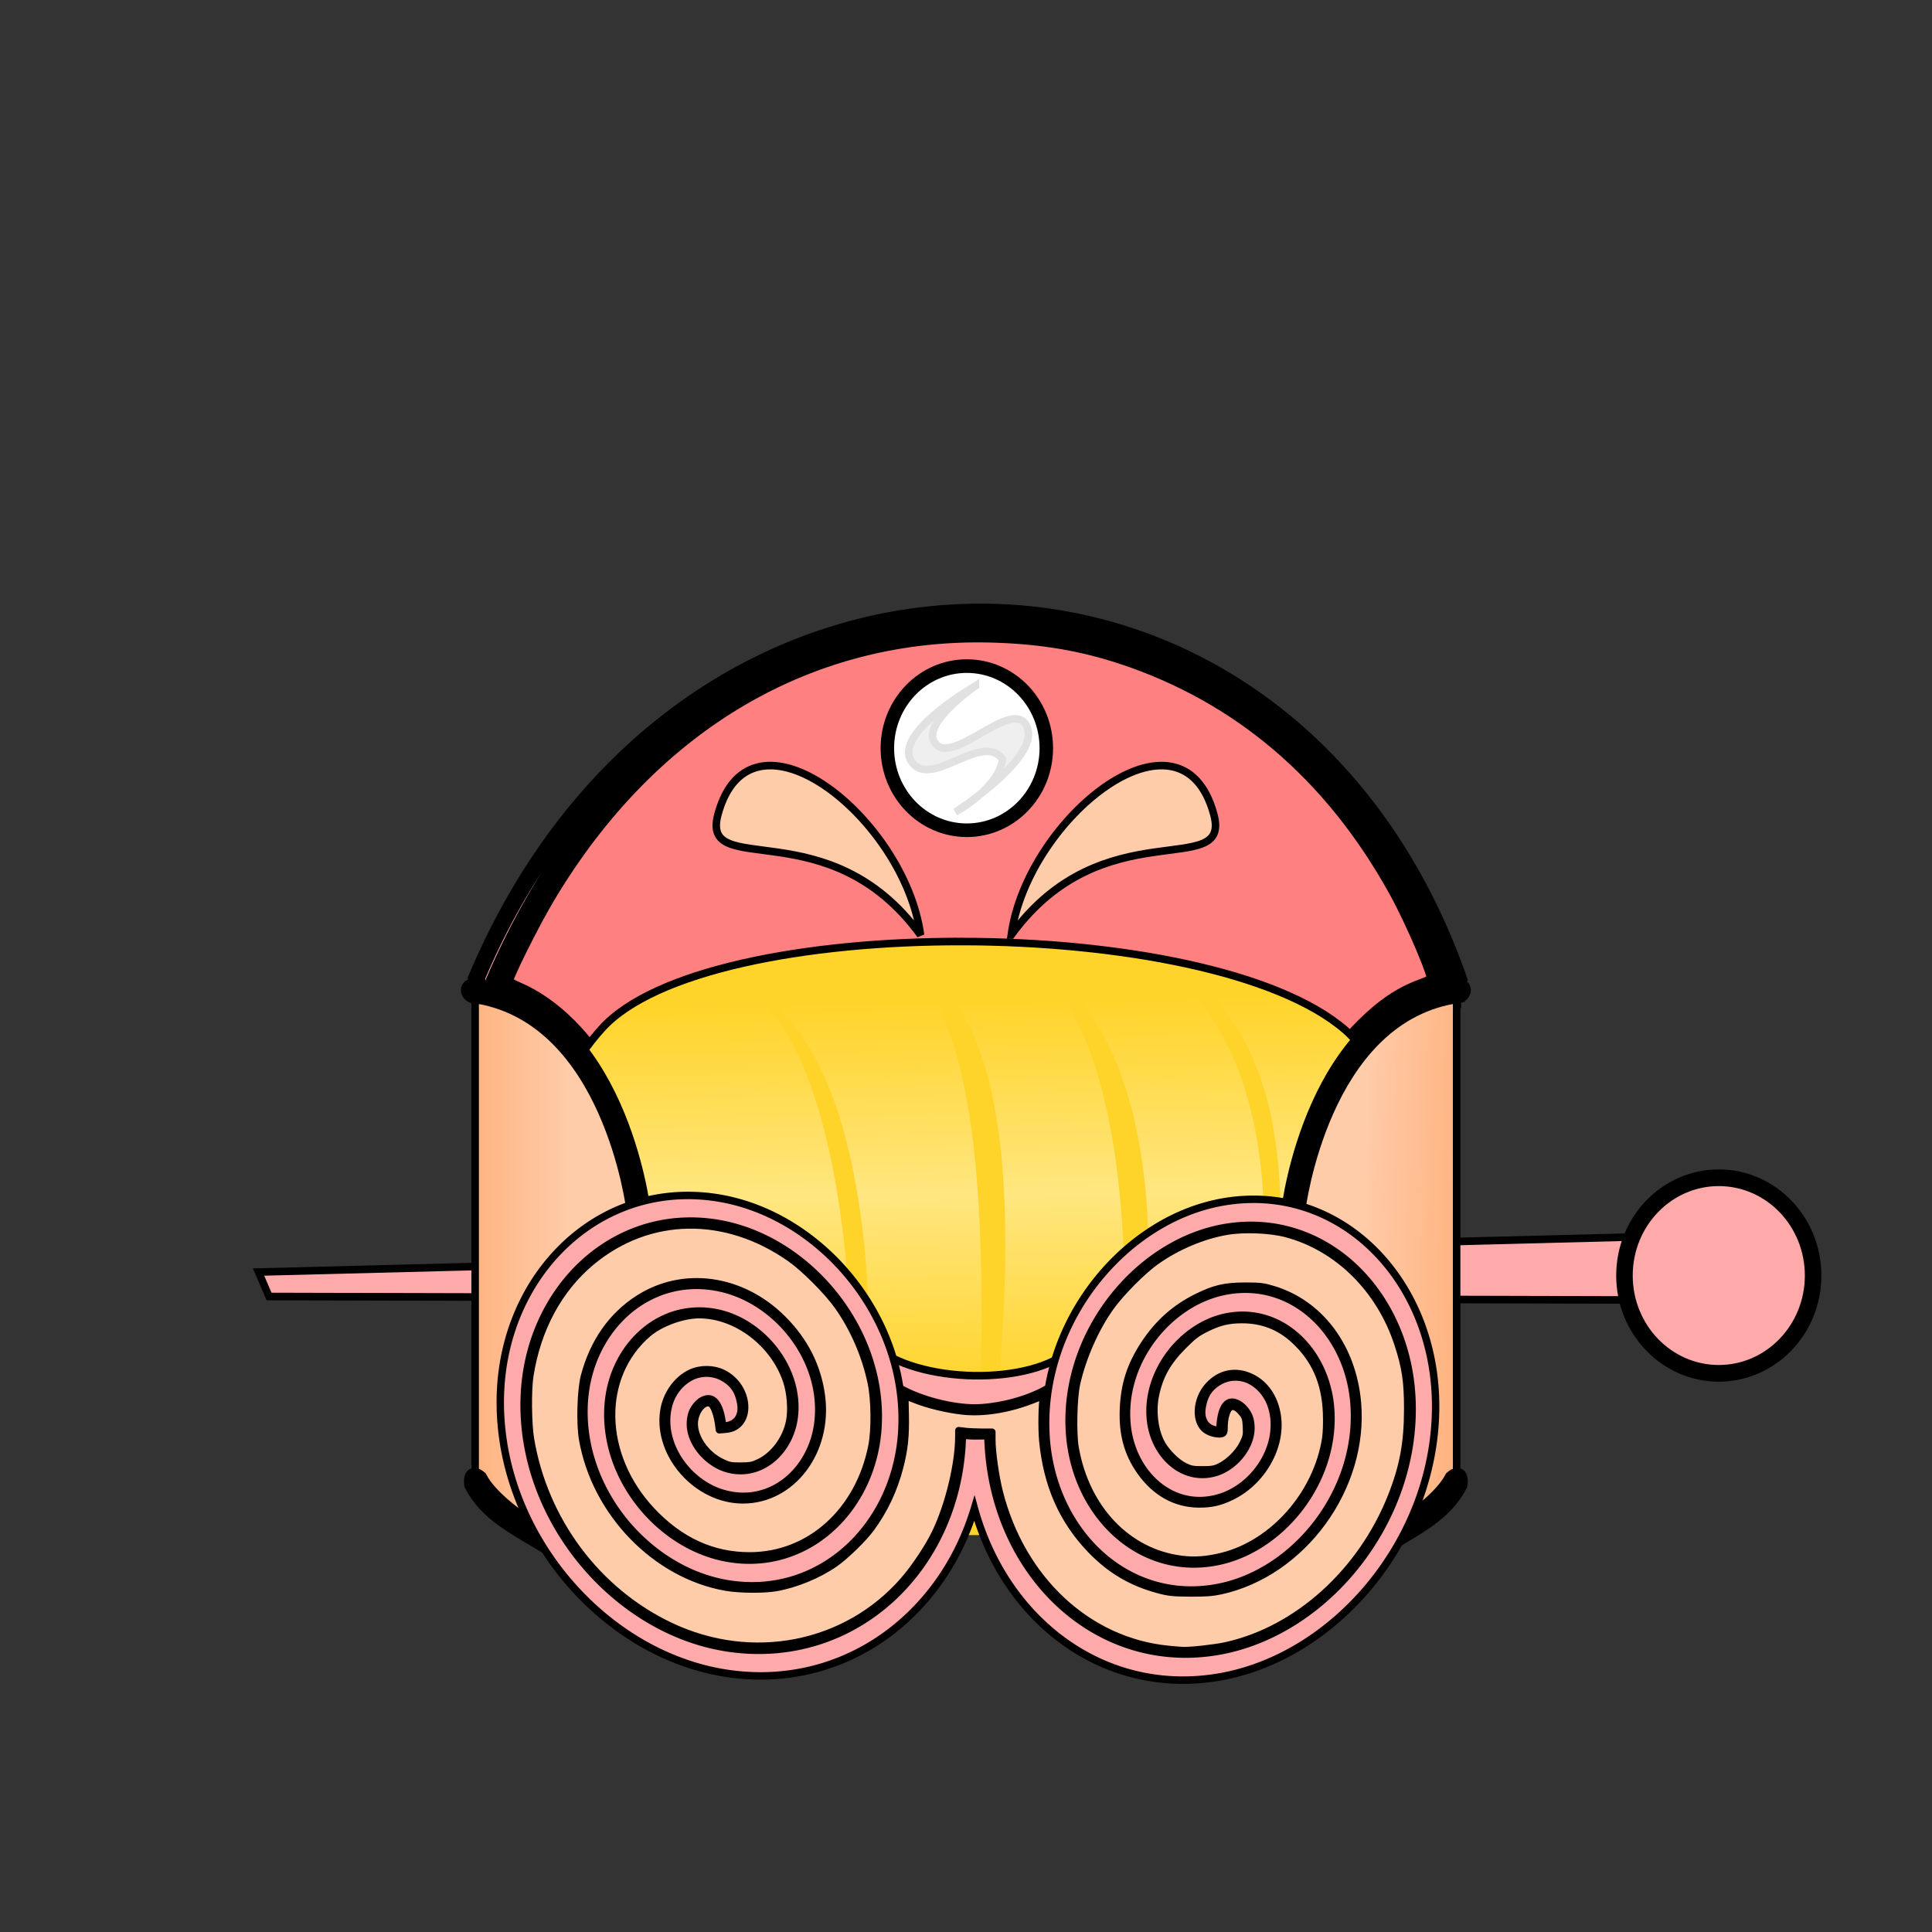 <svg xmlns="http://www.w3.org/2000/svg" xmlns:xlink="http://www.w3.org/1999/xlink" cursor="default" viewBox="0 0 256 256">
    <rect x="0" y="0" width="256" height="256" fill="#333333" stroke="none"/>
    <defs>
        <linearGradient id="linearGradient27">
            <stop offset="0" stop-color="#fca"/>
            <stop offset="1" stop-color="#ffb380"/>
        </linearGradient>
        <linearGradient id="linearGradient924" x1="18.12" x2="21.466" y1="241.29" y2="228.73" gradientTransform="scale(1 -1) rotate(-89.503 -.246 -.024)" gradientUnits="userSpaceOnUse">
            <stop offset="0" stop-color="#917c6f"/>
            <stop offset="1" stop-color="#ac9d93"/>
        </linearGradient>
        <linearGradient id="innoGrad4">
            <stop offset="0" stop-color="#ffb380"/>
            <stop offset="1" stop-color="#fca"/>
        </linearGradient>
        <linearGradient id="linearGradient23" x1="144.331" x2="143.552" y1="113.558" y2="61.952" gradientTransform="matrix(1.18 0 0 -1.219 -54.39 216.505)" gradientUnits="userSpaceOnUse" xlink:href="#linearGradient21"/>
        <linearGradient id="linearGradient21">
            <stop offset="0" stop-color="#ffd42a"/>
            <stop offset=".509" stop-color="#ffe680"/>
            <stop offset="1" stop-color="#ffd42a"/>
        </linearGradient>
        <linearGradient id="linearGradient28" x1="170.749" x2="187.322" y1="96.079" y2="95.515" gradientUnits="userSpaceOnUse" xlink:href="#linearGradient27"/>
        <linearGradient id="linearGradient30" x1="42.854" x2="26.404" y1="96.079" y2="96.079" gradientUnits="userSpaceOnUse" xlink:href="#linearGradient27"/>
    </defs>
    <g stroke="#000" stroke-width="4.898" transform="matrix(.813 0 0 -.82 37.659 248.421)">
        <path fill="#faa" stroke-width="1.224" d="M-2.473 93.45l222.05-.564-.569 10.158L-4.18 97.401z"/>
        <path fill="#ff8080" stroke-linecap="round" stroke-linejoin="round" stroke-width="2.2" d="M126.76 181.556c-2.31-.188-5.492-.896-7.077-1.575-.81-.348-1.004-.567-1.255-1.423-.497-1.697-2.203-5.112-3.639-7.284-1.687-2.555-6.04-6.972-8.423-8.546-3.392-2.242-7.213-3.83-10.88-4.522-1.767-.334-6.812-.356-8.394-.037-1.075.217-1.105.207-1.236-.385-1.204-5.447-3-10.654-4.88-14.149-3.214-5.976-7.752-10.501-12.561-12.526-.834-.352-1.55-.805-1.593-1.008-.11-.53 3.49-7.79 5.684-11.466 13.75-23.038 35.02-35.46 59.323-34.646 6.308.211 11.517 1.093 16.85 2.852 15.588 5.144 27.835 15.577 36.367 30.984 2.286 4.127 5.462 11.594 5.148 12.103-.085.137-.862.506-1.726.82-2.777 1.008-5.156 2.609-7.8 5.248-3.36 3.354-5.69 7.026-7.721 12.169-.865 2.189-2.261 6.935-2.685 9.127l-.247 1.274-2.931-.083c-1.627-.046-3.711.042-4.683.198-8.637 1.383-16.758 7.694-21.055 16.36-.62 1.251-1.308 2.833-1.53 3.515-.36 1.111-.51 1.288-1.448 1.703-2.446 1.082-7.422 1.638-11.608 1.297z" paint-order="markers stroke fill" transform="matrix(1.23 0 0 -1.219 -46.313 302.826)"/>
        <path fill="url(#linearGradient23)" stroke-width="1.224" d="M110.43 150.81c-25.426.036-50.213-4.67-58.716-14.125-13.422-14.926-10.862-31.485 9.826-85.123 2.25-5.832 10.204-10.71 20.7-14.06l30.868 35.63 28.094-37.027c8.332 2.71 14.855 7.073 17.849 13.402 16.2 34.247 28.346 74.548 13.922 86.97-11.053 9.52-37.117 14.298-62.543 14.333z"/>
        <path fill="#ffd42a" stroke="none" d="M117.387 150.17c24.922-10.557 19.715-74.016 17.843-83.947-4.473-5.08-12.203-14.606-19.926-.855 1.241 18.467 10.1 80.337-19.143 83.695 19.101-2.915 18.344-51.239 16.746-84.516-3.87-4.204-11.627-2.19-16.853-.062-.946.385-1.764 1.22-2.22 2.157 2.753 10.09 4.921 73.977-23.703 78.697 24.235-4.701 23.264-71.799 21.898-80.237-2.918-2.43-4.354 43.268-13.201 2.447 12.448-13.306 36.616-15.99 53.085-8.706 3.227 1.427 5.042 5.517 5.853 9.044 2.897 12.598 11.156 70.794-20.38 82.283zm-64.214-33.465c-1.8-7.346-2.117-19.177.147-36.637-1.45 16.297-1.315 28.247-.147 36.637zm16.958 28.634c-.903.176-.002-.33-.977-.334.97-.027.07.484.977.334zm72.463 2.116c33.18-24.162 7.993-95.757 7.993-95.757l20.023 6.114-14.06 7.664s20.024 68.193-13.956 81.979z"/>
        <ellipse cx="111.257" cy="-182.054" fill="#fff" stroke-linecap="round" stroke-linejoin="round" stroke-width="2.2" paint-order="markers stroke fill" rx="12.953" ry="13.262" transform="scale(1 -1)"/>
        <path fill="#fca" stroke-width="1.224" d="M103.713 151.861c-14.921 20.37-35.922 8.783-33.023 19.47 5.244 19.331 30.397-.525 33.023-19.47zm14.78 0c14.92 20.37 35.921 8.783 33.022 19.47-5.243 19.331-30.397-.525-33.023-19.47z"/>
        <path fill="#efefef" stroke="#e1e1e1" stroke-width="1.224" d="M112.652 192.111s-13.351-7.566-10.455-12.15c3.024-4.787 11.65 4.926 14.886.277-.671-4.696-7.691-8.503-7.691-8.503s14.529 9.164 11.495 14.107c-2.549 4.153-12.165-6.914-14.886-2.87-2.117 3.145 6.651 9.14 6.651 9.14z"/>
        <path fill="#faa" stroke-width="2.694" d="M140.293 67.9c-9.518.095-19.115.967-27.807 1.287-23.657.873-53.083-.87-70.406 16.497-7.348 7.366-8.307 17.454-8.334 27.865-.027 10.41.829 21.317-2.258 30.822l-.164.506.211.486c17.102 39.743 50.432 59.085 82.916 58.692 32.485-.393 63.385-20.821 76.99-59.343l-1.201-2.18.224-1.982c-9.881-16.334-11.278-24.068-11.46-33.198-.182-9.131 2.47-16.576 4.098-25.791l.128-.729-.527-.52c-8.625-8.488-20.48-11.436-32.955-12.197a133.84 133.84 0 00-9.455-.215zm.031 2.82c3.12-.032 6.217.02 9.252.206 11.869.724 22.695 3.49 30.59 10.908-1.598 8.612-4.167 16.161-3.979 25.574.192 9.567 3.368 20.976 13.088 37.213-13.36 37.989-43.673 56.947-74.857 57.325-31.24.378-62.36-16.635-80.115-57.31 3.1-10.078 2.234-21.037 2.26-31.08.026-10.24.985-19.343 7.51-25.884C60.183 71.519 88.725 72.88 112.59 72c8.8-.325 18.375-1.182 27.734-1.28z" overflow="visible" paint-order="markers stroke fill"/>
        <g>
            <path fill="url(#linearGradient28)" stroke="none" d="M187.074 142.005c-22.718-3.357-26.573-35.316-26.573-35.316l7.047-57.664s15.87 6.883 19.526 13.966c.828 54.574-.748-.114 0 79.014z" overflow="visible" transform="translate(3.986 .847)"/>
            <path fill="url(#linearGradient30)" stroke="none" d="M27.16 142.005c.748-79.128-.828-24.44 0-79.014 3.656-7.083 19.526-13.966 19.526-13.966l7.047 57.664s-3.855 31.96-26.573 35.316z" overflow="visible" transform="translate(3.986 .847)"/>
            <path fill="#faa" stroke-width="2.694" d="M31.763 142.08c10.638-1.903 16.955-10.27 20.63-18.397 3.738-8.265 4.695-16.075 4.706-16.164l-6.925-56.703c-.614.272-3.586 1.555-7.583 3.91-4.348 2.56-9.093 6.033-10.833 9.3-1.236 1.017-1.15-.288-1.074-.944 2.379-4.59 6.94-6.789 11.285-9.411 4.46-2.628 8.46-4.362 8.46-4.362l.751-.326 7.156 58.55-.01.074s-.97 8.073-4.818 16.58c-3.847 8.507-10.642 17.553-22.274 19.271-1.72.321-1.312-1.637.529-1.378zm158.68 0c-10.64-1.903-16.956-10.27-20.631-18.397-3.738-8.265-4.695-16.075-4.706-16.164l6.925-56.703c.614.272 3.586 1.555 7.583 3.91 4.348 2.56 9.093 6.033 10.833 9.3 1.236 1.017 1.151-.288 1.074-.944-2.378-4.59-6.94-6.789-11.285-9.411-4.46-2.628-8.46-4.362-8.46-4.362l-.751-.326-7.156 58.55.01.074s.971 8.073 4.819 16.58c3.847 8.507 10.641 17.553 22.273 19.271 1.721.321 1.313-1.637-.528-1.378z" overflow="visible" paint-order="markers stroke fill"/>
            <path fill="none" stroke-width="1.224" d="M31.12 141.138V64.527m159.966 76.611V64.527"/>
        </g>
        <path fill="#faa" stroke-width="1.224" d="M95.936 85.607c7.19-6.39 25.97-6.62 32.41-.599 1.616-5.936-9.7-9.61-15.903-9.577-6.48.033-18.344 4.017-16.507 10.176z"/>
        <path fill="#fca" stroke-linecap="round" stroke-linejoin="round" stroke-width="1.157" d="M144.124 36.443c-13.105 1.256-23.944 11.253-27.56 25.42-.629 2.464-1.203 6.47-1.203 8.398v1.279h-1.66c-.914.002-2.137.06-2.718.128l-1.057.126v-.933c0-4.415-1.58-10.954-3.742-15.476-1.114-2.332-3.411-5.76-5.27-7.867-9.343-10.587-24.683-13.559-37.93-7.349-11.972 5.611-20.612 17.07-22.828 30.273-.408 2.432-.465 7.895-.106 10.176 1.198 7.61 4.69 14.037 10.016 18.435 9.34 7.712 21.864 7.926 32.428.556 2.31-1.613 6.048-5.334 7.75-7.718 2.569-3.597 4.463-7.93 5.41-12.37.584-2.741.638-7.6.113-10.232-2.105-10.558-10.117-17.712-19.86-17.734-6.085-.014-11.388 2.392-16.003 7.258-8.451 8.91-8.725 21.74-.61 28.654 1.987 1.693 5.66 3.027 8.333 3.027 6.057 0 12.167-4.582 14.233-10.674.654-1.928.863-4.671.498-6.53-.558-2.847-2.528-5.496-4.941-6.646-1.05-.5-1.446-.577-3.023-.584-1.652-.007-1.936.05-3.153.644-2.528 1.233-4.4 3.872-4.388 6.19.01 2.132 1.762 4.077 2.82 3.13.435-.392.907-1.748 1.1-3.161l.133-.972 1.077.089c4.358.358 4.018 6.895-.472 9.08-1.58.77-3.659.785-5.267.039-2.283-1.059-4.037-3.544-4.416-6.256-.993-7.1 5.53-14.29 12.954-14.275 7.992.017 13.963 7.832 12.802 16.76-.62 4.767-2.74 8.937-6.365 12.515-6.671 6.584-16.19 7.896-23.503 3.24-4.338-2.762-7.339-7.026-8.807-12.513-.59-2.205-.75-7.614-.3-10.173 2.083-11.88 11.906-21.937 23.373-23.931 2.207-.384 6.108-.42 8.152-.074 3.21.542 6.992 2.09 9.662 3.954 1.72 1.2 4.621 4.004 5.825 5.63 2.195 2.963 3.742 6.21 4.704 9.877.757 2.881.991 5.068.913 8.528l-.068 3.052 1.671-.658c2.17-.854 5.217-1.578 7.803-1.854 3.367-.36 7.6.33 11.462 1.867 1.368.545 1.702.619 1.629.362-.25-.882-.323-4.974-.126-7.002.699-7.175 3.223-12.853 7.83-17.61 3.18-3.285 6.664-5.324 11.083-6.489 1.66-.437 2.373-.51 5.148-.526 2.439-.013 3.636.072 4.932.352 13.416 2.897 23.553 16.703 22.338 30.425-.794 8.969-6.1 16.014-13.783 18.302-1.584.472-2.153.54-4.53.538-3.321-.003-5.018-.396-7.95-1.842-3.567-1.76-6.353-4.25-8.586-7.672-2.185-3.35-3.156-6.349-3.334-10.302-.18-4.03.68-7.195 2.753-10.12 2.416-3.411 5.7-5.247 9.468-5.292 2.071-.024 3.468.28 5.335 1.164 5.08 2.406 8.352 8.114 7.55 13.17-.45 2.835-1.947 5.023-4.183 6.114-2.541 1.24-5.131.75-7.056-1.338-2.07-2.244-2.229-5.937-.31-7.183.69-.448 1.841-.716 2.439-.568.393.097.453.242.453 1.1 0 1.328.359 2.659.832 3.083.53.476 1.26.197 2.062-.787.547-.67.631-.944.698-2.255.069-1.35.016-1.613-.555-2.763-.722-1.454-2.274-2.98-3.776-3.713-.804-.392-1.286-.475-2.784-.477-1.57-.002-1.962.07-2.941.546-1.246.605-2.83 2.142-3.664 3.556-1.197 2.027-1.63 5.31-1.054 8.001.668 3.126 1.959 5.386 4.538 7.95 1.56 1.55 2.23 2.056 3.624 2.743 2.203 1.084 3.674 1.441 5.939 1.441 3.26 0 6.069-1.07 8.424-3.21 3.428-3.112 5.115-6.88 5.31-11.854.06-1.51.006-3.22-.13-4.09-1.387-8.961-8.462-16.974-16.823-19.055-2.466-.614-4.484-.766-6.645-.5-8.796 1.08-15.608 8.164-17.337 18.031-.407 2.318-.28 8.048.227 10.303.96 4.267 3.037 8.947 5.488 12.367 1.655 2.31 5.224 5.885 7.427 7.438 3.42 2.413 7.602 4.17 11.542 4.85 2.742.474 7.057.307 9.663-.373 8.404-2.195 15.29-8.924 18.228-17.817 1.245-3.767 1.589-6.055 1.585-10.556-.005-5.458-.717-9.264-2.632-14.066-4.888-12.257-15.386-21.632-27.05-24.155-1.718-.372-5.721-.809-6.94-.758-.332.014-1.384.1-2.338.191z" paint-order="markers stroke fill"/>
        <path fill="#faa" fill-rule="evenodd" stroke-width="1.204" d="M67.011 109.753c-17.376.7-31.187-13.658-31.773-32.135-.7-22.046 16.708-42.213 37.216-45.107 18.732-2.644 34.72 9.188 40.038 26.699 4.958-17.89 20.63-30.064 39.035-27.385 19.9 2.897 36.791 23.076 36.113 45.14-.606 19.727-15.816 34.765-34.25 31.823-16.282-2.599-30.077-19.243-29.256-37.348.715-15.753 13.024-27.74 27.856-25.047 12.66 2.3 23.37 15.423 22.382 29.57-.822 11.777-10.25 20.73-21.488 18.245-9.036-1.999-16.686-11.643-15.472-21.838.927-7.794 7.541-13.76 15.2-11.361 2.703.846 5.145 2.783 6.794 5.326 1.648 2.543 2.474 5.825 1.634 8.945-.516 1.921-1.704 3.52-3.343 4.461-1.64.942-3.995 1.071-6.004-.469-1.312-1.005-1.806-2.176-2.07-3.66-.133-.742-.174-1.672.347-2.549.52-.876 1.615-1.289 2.543-1.213 0 0-.077 6.122 3.147 4.118.746-.465 1.479-1.43 1.703-2.262.485-1.804.053-3.563-.992-5.176-1.046-1.613-2.733-2.948-4.44-3.482-5.284-1.655-10.057 2.663-10.727 8.293-.915 7.695 5.038 15.194 12.051 16.746 8.959 1.981 16.637-5.314 17.305-14.88.817-11.7-8.19-22.734-18.803-24.661-12.596-2.288-23.191 8.027-23.804 21.54-.712 15.686 11.376 30.269 25.593 32.538 16.222 2.589 29.735-10.768 30.272-28.236.604-19.663-14.572-37.798-32.397-40.393-19.843-2.889-36.278 13.519-36.728 34.945-1.392.024-2.765-.092-4.154.141-.465-21.444-17.492-37.354-37.975-34.463-18.401 2.597-34.07 20.747-33.445 40.428.554 17.486 14.504 30.857 31.253 28.265 14.68-2.271 27.161-16.87 26.426-32.574-.633-13.531-11.572-23.861-24.582-21.57-10.962 1.93-20.266 12.981-19.422 24.701.69 9.583 8.625 16.89 17.883 14.904 7.25-1.554 13.402-9.068 12.455-16.783-.693-5.646-5.63-9.979-11.1-8.318-1.768.537-3.514 1.876-4.597 3.496-1.083 1.62-1.533 3.393-1.03 5.207.234.84.968 1.855 1.772 2.277 2.912 1.529 3.26-4.115 3.26-4.115.95-.076 2.066.334 2.598 1.201.531.867.49 1.79.355 2.528-.271 1.474-.781 2.64-2.121 3.636-2.062 1.532-4.48 1.403-6.164.465-1.684-.938-2.905-2.53-3.436-4.443-.863-3.11-.012-6.38 1.684-8.916 1.696-2.536 4.208-4.469 6.988-5.313 7.882-2.393 14.688 3.56 15.643 11.338 1.249 10.176-6.63 19.806-15.934 21.8-11.572 2.483-21.282-6.46-22.129-18.22-1.017-14.128 10.016-27.234 23.059-29.531 15.28-2.69 27.96 9.283 28.697 25.02.846 18.085-13.37 34.712-30.146 37.308a31.216 31.216 0 01-3.52.344z" overflow="visible"/>
        <ellipse cx="233.812" cy="-96.836" fill="#faa" stroke-linecap="round" stroke-linejoin="round" stroke-width="2.694" paint-order="markers stroke fill" rx="15.373" ry="15.802" transform="scale(1 -1)"/>
    </g>
</svg>

